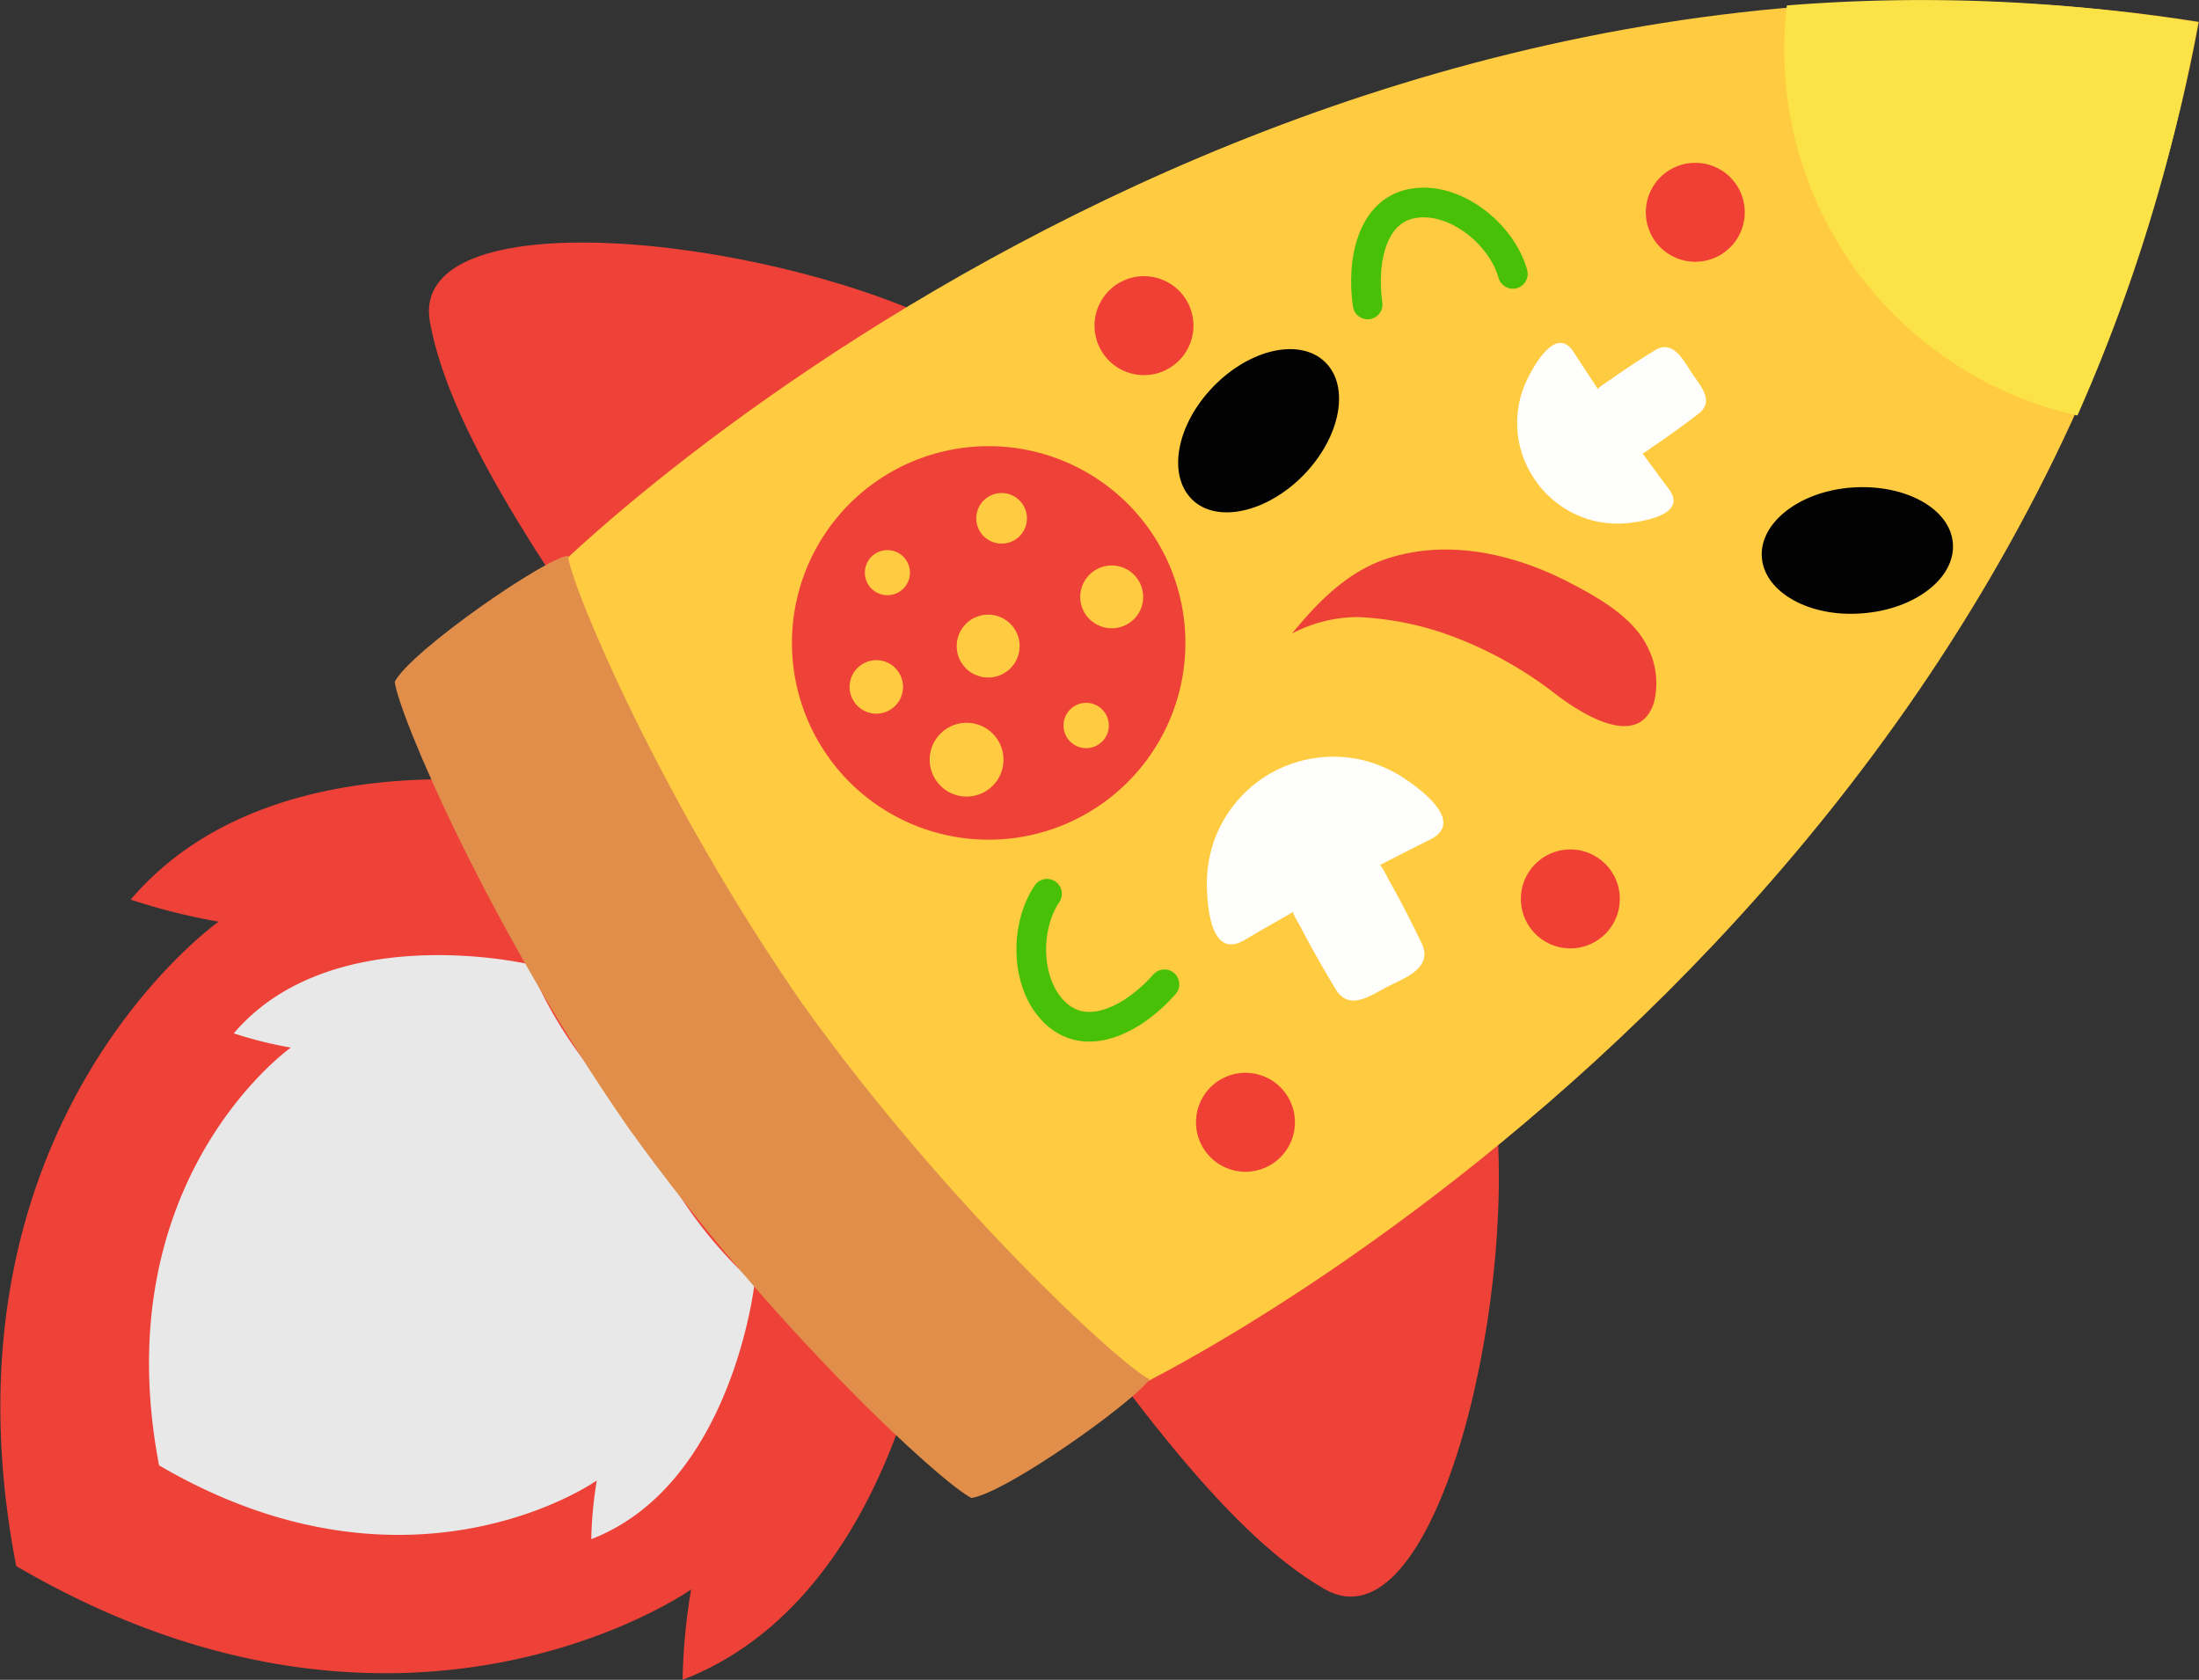 <svg xmlns="http://www.w3.org/2000/svg" viewBox="0 0 222.29 169.81"><rect x="0" y="0" width="222.29" height="169.81" fill="#333333" stroke="none"/><defs><style>.cls-1{fill:#ee4238;}.cls-2{fill:#e8e8e8;}.cls-3{fill:#ffcb40;}.cls-4{fill:#fbe347;}.cls-5{fill:#e18e4b;}.cls-6{fill:#f03f35;}.cls-7{fill:#fefefc;}.cls-8{fill:none;stroke:#48c008;stroke-linecap:round;stroke-linejoin:round;stroke-width:3px;}.cls-9{fill:#ed4137;}.cls-10{fill:#020202;}</style></defs><title>logo</title><g id="Layer_2" data-name="Layer 2"><g id="OBJECTS"><path class="cls-1" d="M59.21,80.2A68.17,68.17,0,0,0,76.91,105h0a68.09,68.09,0,0,0,17.5,25S90.94,161.37,69,169.81a62.45,62.45,0,0,1,.86-9.13s-29.06,20.54-68.22-2.37h0v0h0C-7,113.71,22.1,93.17,22.1,93.17a62.93,62.93,0,0,1-8.89-2.23C28.51,73,59.21,80.2,59.21,80.2Z"/><path class="cls-2" d="M53.45,97.47a44.15,44.15,0,0,0,11.48,16.1h0a44.17,44.17,0,0,0,11.34,16.2S74,150.11,59.77,155.59a40.58,40.58,0,0,1,.56-5.93S41.48,163,16.08,148.13h0c-5.53-28.9,13.32-42.23,13.32-42.23a41.08,41.08,0,0,1-5.77-1.44C33.54,92.82,53.45,97.47,53.45,97.47Z"/><path class="cls-1" d="M133.88,160.63c-10.41-6-21-21.25-33.82-39.34-11.26-16-10.87-30.74,5.32-34.31,37.72-8.3,43.73,5.76,45.79,25C153.36,132.48,144.9,167,133.88,160.63Z"/><path class="cls-1" d="M43.47,32.62c2.2,11.82,13,26.94,25.77,45,11.27,15.95,25.34,20.52,34.11,6.47C123.8,51.34,112.55,41,95.11,32.6,76.52,23.68,41.14,20.11,43.47,32.62Z"/><path class="cls-3" d="M222.27,2.21h0C205,95.67,115.09,141.78,107.82,143.25c-2.7-1.17-14.25-23.91-26.68-41.28h0C68.91,84.44,51.33,66,51.12,63,54.93,56.67,128.4-12.66,222.27,2.21Z"/><path class="cls-4" d="M187.33,26.91A37.86,37.86,0,0,1,180.63.55a171.85,171.85,0,0,1,41.53,1.73l0,0v0h0l0,0A172.57,172.57,0,0,1,210,42,37.87,37.87,0,0,1,187.33,26.91Z"/><path class="cls-5" d="M57.41,56.19c.4,3.32,9.52,24.9,23.79,45.41h0l0,0h0c14.56,20.3,32,36.34,35,37.83-1.62,2.32-14.41,11.45-18,12-3-1.49-20.09-17.08-34.65-37.38h0l0,0h0C49.3,93.55,40.3,72.24,39.9,68.91,41.64,65.69,55.3,56.3,57.41,56.19Z"/><path class="cls-6" d="M162.48,94.19a5,5,0,1,0-7,.47A5,5,0,0,0,162.48,94.19Z"/><path class="cls-6" d="M129.64,116.77a5,5,0,1,0-7,.47A5,5,0,0,0,129.64,116.77Z"/><path class="cls-6" d="M119.38,36.24a5,5,0,1,0-7,.47A5,5,0,0,0,119.38,36.24Z"/><path class="cls-6" d="M175.11,24.78a5,5,0,1,0-7,.47A5,5,0,0,0,175.11,24.78Z"/><path class="cls-7" d="M122,89.61a13.44,13.44,0,0,1,.73-4.62,12.88,12.88,0,0,1,5.81-6.88l0,0,.16-.07.15-.09v0a12.88,12.88,0,0,1,8.95-1.1,13.43,13.43,0,0,1,4.27,1.91c1.63,1.1,6.07,4.38,2.45,6.14-1.7.83-3.37,1.71-5.06,2.56.17-.09.94,1.54,1,1.63,1.15,2,2.21,4.11,3.23,6.22,1.19,2.45-1.46,3.46-3.25,4.34s-4,2.68-5.42.35c-1.21-2-2.35-4-3.45-6.1,0-.09-1-1.63-.83-1.72-1.64.94-3.29,1.87-4.91,2.83C122.38,97.08,122.05,91.57,122,89.61Z"/><path class="cls-8" d="M105.84,90.35c-2.19,3.24-2.19,8.66.43,11.63,3.48,3.94,8.68.7,11.44-2.48"/><path class="cls-8" d="M152.93,27.69c-1.05-3.76-5.18-7.29-9.14-7.22-5.25.09-6.16,6.15-5.54,10.31"/><path class="cls-1" d="M86.32,79.49a19.89,19.89,0,1,0-.77-28.23A19.91,19.91,0,0,0,86.32,79.49Zm4.13-12a2.7,2.7,0,1,1-3.82.09A2.7,2.7,0,0,1,90.45,67.48Zm19.73-4.85a3.18,3.18,0,1,1,4.5-.1A3.2,3.2,0,0,1,110.18,62.63Zm-10.7-8.39a2.56,2.56,0,1,1,3.62-.08A2.57,2.57,0,0,1,99.48,54.24ZM108.22,75a2.3,2.3,0,0,1-.09-3.23,2.29,2.29,0,1,1,.09,3.23ZM97.69,67.61a3.18,3.18,0,1,1,4.5-.1A3.19,3.19,0,0,1,97.69,67.61Zm-9.56-8.07a2.28,2.28,0,1,1,3.22-.07A2.29,2.29,0,0,1,88.13,59.54Zm7,19.95a3.73,3.73,0,1,1,5.28-.12A3.74,3.74,0,0,1,95.13,79.49Z"/><path class="cls-9" d="M130.64,64c2.57-3.13,5.51-6.15,9.43-7.48,6.25-2.11,13.05-.53,18.72,2.44,2.88,1.51,6.37,3.47,7.81,6.55a8,8,0,0,1,.57,5.59c-1.63,4.83-7.63.84-10-1A39.71,39.71,0,0,0,145.91,64a31.35,31.35,0,0,0-8.62-1.62,14.39,14.39,0,0,0-6.68,1.66Z"/><path class="cls-10" d="M188.27,62c5.33-.4,9.42-3.58,9.14-7.09s-4.84-6-10.17-5.63-9.42,3.58-9.14,7.09S182.93,62.44,188.27,62Z"/><path class="cls-10" d="M131.8,48c3.72-3.84,4.68-8.94,2.15-11.4s-7.59-1.35-11.31,2.49S118,48,120.49,50.48,128.08,51.82,131.8,48Z"/><path class="cls-7" d="M164.82,52.85a10.54,10.54,0,0,1-3.65-.19,10.22,10.22,0,0,1-5.9-4l0,0a.75.75,0,0,0-.07-.12s-.06-.07-.08-.11h0a10.05,10.05,0,0,1-.58-10.39c.7-1.37,2.84-5.11,4.55-2.43.8,1.25,1.63,2.49,2.45,3.74-.08-.13,1.11-.87,1.18-.92,1.49-1.06,3-2.06,4.54-3,1.8-1.13,2.84.85,3.69,2.17s2.45,2.91.76,4.21c-1.45,1.12-2.91,2.18-4.43,3.21-.06,0-1.17.91-1.26.79.89,1.2,1.76,2.41,2.66,3.6C170.61,51.94,166.35,52.66,164.82,52.85Z"/></g></g></svg>